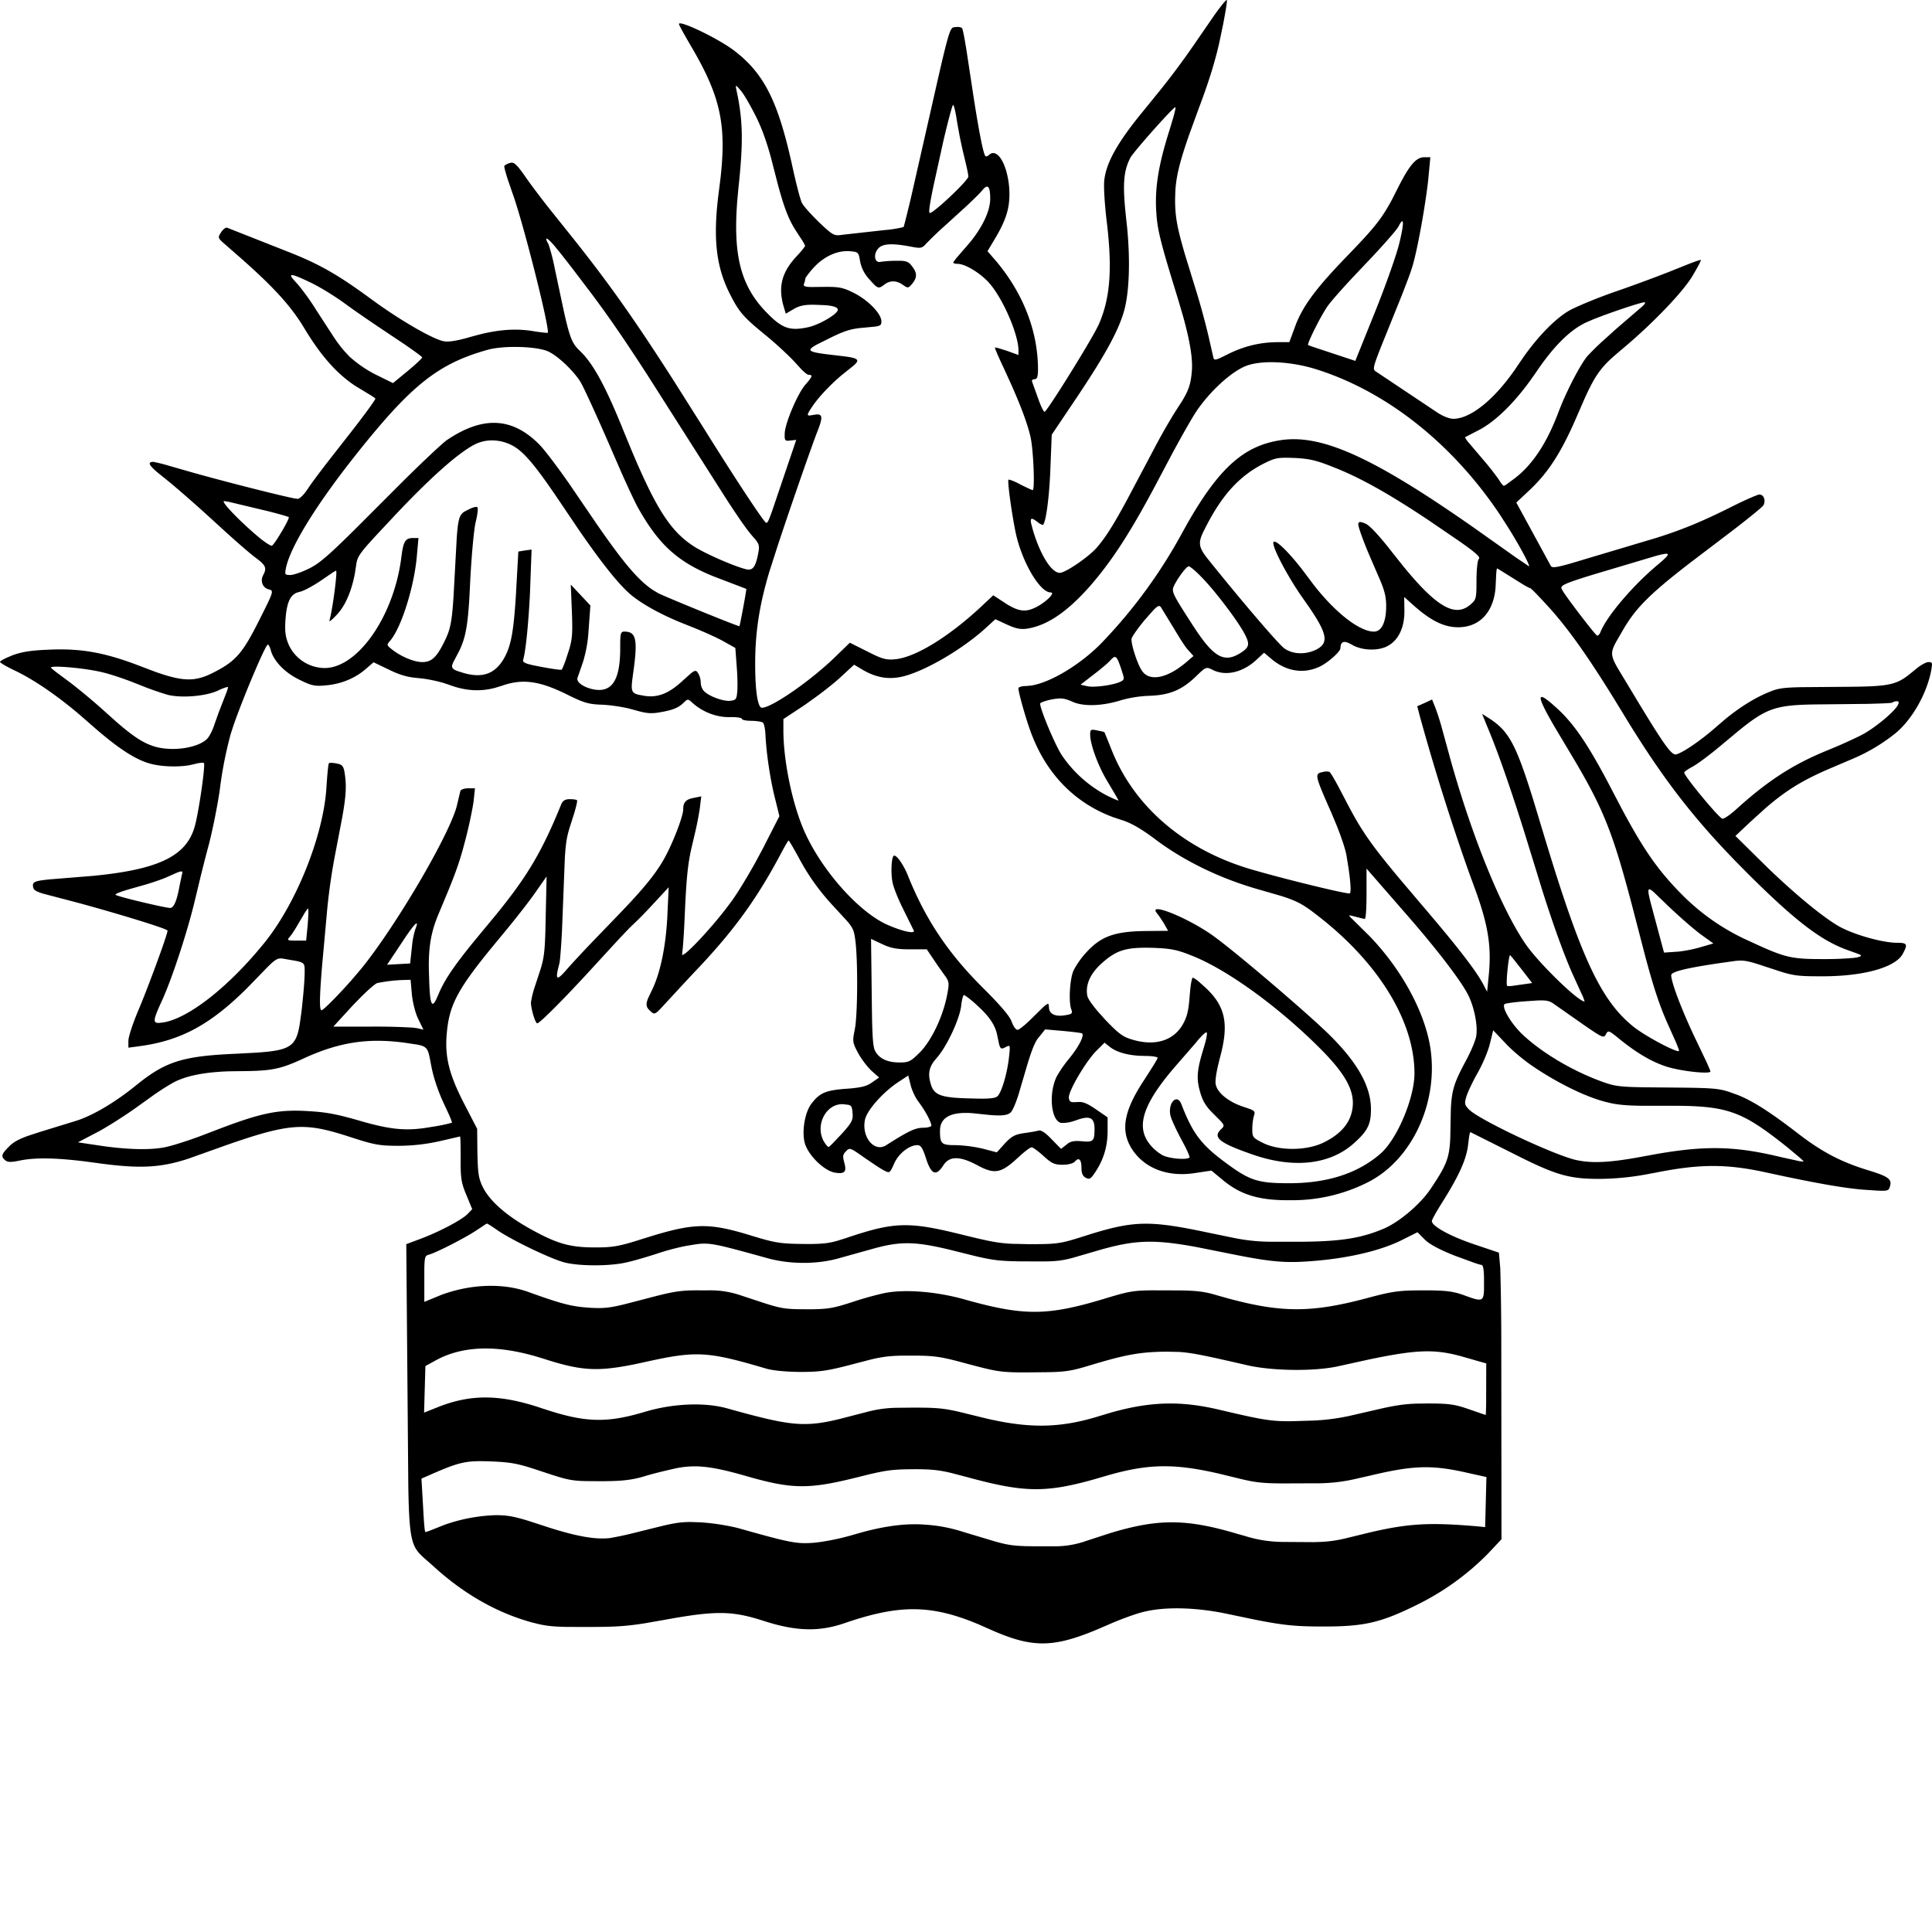 <svg xmlns="http://www.w3.org/2000/svg" width="48" height="48" viewBox="0 0 48 48" fill="currentColor"><path d="m30.15.406-.513.745c-.28.403-.513.715-.816 1.094l-.405.499c-.638.773-.924 1.281-.978 1.714-.02.141 0 .478.033.817l.015.145c.157 1.233.103 1.984-.189 2.644l-.069.136c-.285.53-1.224 2.032-1.277 2.032-.019 0-.077-.112-.134-.263l-.174-.484c-.012-.024 0-.048.027-.059l.032-.005c.065 0 .087-.054.087-.26-.006-.94-.368-1.87-1.038-2.67l-.217-.25.222-.372c.276-.476.352-.79.314-1.244-.056-.547-.274-.913-.465-.802l-.044.034c-.032.033-.07.038-.086.011-.06-.1-.187-.786-.331-1.751l-.134-.88c-.05-.31-.091-.52-.108-.537-.02-.02-.068-.031-.12-.031l-.088.009c-.093.023-.14.167-.497 1.75l-.572 2.518c-.1.416-.168.686-.177.696a3 3 0 0 1-.459.073l-1.024.114-.053.007c-.19.027-.227.006-.562-.313-.195-.19-.39-.406-.427-.482-.034-.067-.123-.399-.207-.772l-.031-.141c-.352-1.611-.703-2.309-1.454-2.877-.4-.302-1.363-.762-1.363-.654 0 .02.095.195.217.406l.053.092c.748 1.262.917 1.958.763 3.33l-.033.265c-.162 1.19-.086 1.908.254 2.59.238.475.341.594.914 1.06.246.203.527.463.684.628l.192.21c.08.08.15.134.178.134.108 0 .098.044-.08.244-.19.216-.509.962-.514 1.216-.005.149.002.182.09.178l.196-.021-.6 1.77c-.102.283-.115.29-.146.29-.046 0-.711-1.004-1.54-2.331l-.753-1.192c-.987-1.543-1.633-2.453-2.54-3.589l-.56-.7a23 23 0 0 1-.51-.672l-.06-.085c-.233-.336-.303-.4-.395-.373a.4.4 0 0 0-.146.07c-.014.01.022.151.086.35l.114.331c.27.74.94 3.406.876 3.471l-.057-.002a4 4 0 0 1-.31-.041c-.403-.066-.821-.042-1.318.082l-.218.058c-.308.092-.552.136-.67.114-.246-.04-.968-.449-1.637-.922l-.153-.11c-.838-.617-1.308-.887-2.081-1.19l-1.52-.6c-.032-.016-.102.038-.151.113-.076.119-.085.137.048.256l.478.418c.763.677 1.163 1.113 1.478 1.607l.077.125c.394.654.793 1.107 1.249 1.408l.395.24c.06.038.1.066.108.077.01.018-.23.35-.558.773l-.597.763c-.257.332-.463.608-.52.702-.098.146-.2.254-.26.254l-.09-.014c-.37-.073-1.706-.412-2.505-.637l-.604-.173a4 4 0 0 0-.38-.095c-.146 0-.122.072.093.256l.337.273c.265.221.687.591 1.045.92l.366.334c.238.214.454.402.589.513l.105.083c.26.19.287.26.19.438-.076.146-.011.313.14.351l.042.013c.076.03.046.106-.22.635l-.065.13c-.417.828-.584 1.017-1.174 1.31-.412.2-.702.207-1.385-.034l-.345-.13c-.897-.35-1.503-.464-2.314-.426-.437.016-.675.054-.908.14l-.154.066c-.092.044-.154.082-.154.097 0 .018.111.088.259.162l.076.038c.476.22 1.063.621 1.64 1.11l.215.187c.692.616 1.13.908 1.508 1.022.269.083.692.1.992.051l.138-.03c.119-.032.222-.043.238-.026.043.043-.135 1.27-.233 1.594-.212.716-.888 1.049-2.515 1.208l-1.038.084c-.45.04-.475.074-.458.19.008.071.06.113.262.172l.84.22c1.044.284 2.239.65 2.239.695 0 .085-.387 1.148-.653 1.805l-.099.238c-.118.287-.221.6-.221.692v.173l.286-.038c1.025-.14 1.757-.537 2.676-1.455l.466-.48c.233-.237.287-.256.413-.239l.327.057c.233.047.211.087.211.328l-.007.16c-.012.203-.042.516-.074.791l-.044.31c-.092.542-.246.637-1.11.692l-.495.026c-1.232.055-1.68.178-2.336.687l-.135.107c-.513.417-1.081.752-1.492.876l-.897.276-.283.093c-.24.086-.362.157-.464.258-.2.2-.216.254-.097.352.05.04.114.047.256.023l.096-.018c.37-.078.88-.072 1.624.02l.257.034c1.063.15 1.596.134 2.314-.103l.915-.326c1.607-.563 1.973-.57 3.015-.24l.146.047c.552.179.682.2 1.163.2a4.7 4.7 0 0 0 1.016-.118l.492-.114c.01 0 .015.19.016.44v.111c-.004.433.012.57.103.809l.184.446-.114.119c-.14.146-.702.443-1.178.621l-.346.13.05 5.998c.027 1.672.116 1.535.631 2.01.746.68 1.568 1.15 2.438 1.389l.178.044c.197.044.376.063.699.068l.507.001c.64 0 .932-.013 1.417-.09l.476-.083c1.303-.238 1.697-.232 2.497.027.79.254 1.357.27 1.99.054 1.353-.466 2.146-.471 3.327.024l.241.106c1.074.483 1.582.502 2.747.011l.227-.098c.303-.135.713-.286.913-.33.536-.13 1.314-.107 2.087.06l.662.138c.754.15 1.055.17 1.717.17.995 0 1.406-.097 2.276-.524a6.5 6.5 0 0 0 1.795-1.287l.335-.357-.005-4.934a69 69 0 0 0-.025-1.796l-.034-.39-.622-.21c-.595-.2-1.044-.45-1.044-.574 0-.028.076-.17.183-.345l.115-.185c.394-.632.567-1.027.605-1.384l.018-.149c.012-.088.026-.148.036-.148l1.31.656c.875.432 1.206.506 1.896.506a6.7 6.7 0 0 0 1.189-.116l.244-.046c1.065-.21 1.725-.21 2.676-.005l.512.11c.886.185 1.483.287 1.92.324l.34.023c.248.013.296.003.322-.059l.01-.025c.059-.179-.004-.248-.407-.38l-.118-.037c-.676-.205-1.151-.454-1.735-.902-.694-.536-1.13-.817-1.517-.972l-.224-.08c-.279-.09-.469-.096-1.509-.105l-.545-.005c-.654-.008-.786-.033-1.05-.125-.762-.27-1.546-.735-2.038-1.206-.275-.27-.503-.66-.427-.735.02-.019.216-.046.457-.067l.342-.023c.227-.01.299.002.403.068l.788.552c.411.282.468.315.516.24l.014-.024c.054-.103.07-.097.34.124.427.346.79.557 1.146.676.363.12 1.109.2 1.109.125 0-.014-.04-.107-.103-.246l-.249-.522c-.335-.692-.622-1.438-.622-1.622 0-.086.358-.176 1.215-.302l.377-.053c.187-.02.29-.005.561.08l.58.19c.34.105.489.112 1.025.112 1.027 0 1.827-.222 2-.568.125-.232.103-.265-.151-.265-.346 0-1.022-.189-1.395-.384-.384-.204-1.096-.787-1.815-1.479l-.802-.791.379-.357.359-.325c.507-.44.902-.684 1.55-.968l.61-.26a4.5 4.5 0 0 0 1.017-.593c.443-.33.838-1.011.951-1.617l.017-.118c.005-.071-.018-.082-.087-.082-.048 0-.158.055-.266.136l-.21.171c-.327.259-.53.298-1.49.307l-1.215.01c-.435.01-.56.034-.733.102l-.049.02c-.348.14-.735.381-1.107.69l-.185.159c-.379.335-.822.643-1.006.697-.109.033-.267-.17-.924-1.253l-.529-.877c-.184-.317-.19-.406-.038-.678l.177-.306c.308-.524.663-.885 1.706-1.684l1.085-.825c.393-.305.668-.531.686-.567.06-.124.005-.265-.103-.265-.038 0-.286.107-.569.244l-.107.053c-.714.36-1.23.575-1.876.778l-2.154.643c-.345.098-.444.106-.473.06l-.86-1.578.357-.335c.423-.408.72-.852 1.071-1.632l.266-.61c.243-.54.394-.76.714-1.046l.214-.183c.735-.611 1.514-1.417 1.757-1.827l.097-.167c.072-.127.116-.22.109-.228-.007-.007-.135.036-.315.106l-.302.121c-.288.118-.833.323-1.291.485l-.19.066c-.487.168-1.016.39-1.184.487-.346.207-.752.623-1.122 1.145l-.138.201c-.535.811-1.151 1.325-1.595 1.336-.097.005-.264-.06-.405-.152l-1.542-1.03c-.068-.048-.065-.1.173-.693l.474-1.175c.096-.244.183-.472.232-.616l.025-.076c.12-.359.327-1.488.405-2.178l.055-.579h-.146c-.206 0-.368.184-.66.762l-.142.28c-.246.463-.435.7-.99 1.278l-.16.167c-.709.734-1.044 1.172-1.236 1.648l-.17.46h-.276c-.432 0-.827.092-1.227.287l-.173.086c-.162.077-.193.074-.21.013l-.13-.57a19 19 0 0 0-.29-1.063l-.281-.913c-.206-.696-.251-.975-.251-1.386l.006-.207c.022-.373.112-.742.352-1.424l.231-.634c.241-.639.392-1.12.505-1.611l.098-.468c.063-.326.103-.578.095-.608-.01-.026-.15.145-.332.403m-11.363 2.5q.202.403.367 1.009l.166.644c.158.593.272.887.446 1.162l.147.225a1 1 0 0 1 .09.16c0 .017-.096.141-.22.27-.358.39-.45.741-.32 1.217l.06.2.194-.113c.146-.087.276-.114.536-.108l.245.01q.316.024.317.114c0 .103-.449.368-.73.432-.443.098-.643.038-1-.324-.68-.674-.886-1.444-.761-2.899l.025-.264c.11-1.02.11-1.57-.016-2.228l-.038-.183c-.023-.118-.022-.129.07-.025l.044.052c.076.087.243.379.378.649m4.99.119.06.33c.036.183.078.376.114.519l.067.284c.025.114.04.201.04.23-.005.102-.908.95-.962.902-.024-.027-.002-.197.094-.661l.252-1.145c.114-.48.217-.876.238-.876s.065.19.098.417m5.363-.077-.086.288c-.27.848-.362 1.416-.33 1.995l.011.154c.037.402.136.762.53 2.04l.124.423c.184.66.253 1.106.217 1.421-.026.27-.074.424-.239.696l-.172.267a15 15 0 0 0-.55.969l-.655 1.236c-.348.642-.532.926-.747 1.174-.205.232-.773.621-.914.621-.205 0-.486-.443-.67-1.07l-.039-.148c-.029-.136 0-.154.1-.086l.047.034a.4.4 0 0 0 .135.08c.07 0 .156-.588.189-1.282l.038-.96.644-.958c.703-1.054 1.022-1.643 1.157-2.13.123-.452.152-1.195.075-2.029l-.027-.252c-.092-.844-.07-1.168.103-1.509.07-.14 1.065-1.26 1.12-1.26.014 0-.013.116-.06.286m-4.54 1.98c0 .303-.18.695-.497 1.086l-.31.359a1 1 0 0 0-.113.15c0 .012.028.024.066.03l.042.002c.179 0 .52.2.752.438.346.362.757 1.287.762 1.709v.118l-.281-.102-.206-.065c-.055-.015-.091-.022-.097-.016-.01.005.087.232.211.492l.208.457c.252.571.403.99.468 1.289.07.34.108 1.303.049 1.303l-.053-.02a7 7 0 0 1-.25-.12c-.146-.082-.281-.13-.298-.12-.027.033.065.746.173 1.287.146.725.6 1.514.876 1.514.135 0-.146.27-.4.384-.23.106-.397.087-.69-.093l-.337-.22-.346.324c-.8.735-1.606 1.221-2.092 1.265-.194.019-.297 0-.566-.131l-.559-.28-.351.34c-.6.59-1.59 1.276-1.833 1.276-.103 0-.168-.41-.168-1.086 0-.79.103-1.46.352-2.293l.204-.636c.294-.89.776-2.285.968-2.793l.039-.101c.117-.302.11-.393-.05-.377l-.157.025c-.083.004-.055-.048.072-.237.162-.235.437-.525.718-.763l.28-.224c.188-.157.15-.2-.229-.248l-.447-.053c-.437-.058-.483-.096-.198-.248l.249-.124c.378-.19.541-.246.804-.276l.378-.036c.14-.02.153-.048.153-.132 0-.189-.34-.535-.692-.708-.236-.118-.336-.145-.64-.147l-.421.004c-.157-.004-.187-.024-.172-.073.017-.043.033-.103.033-.13s.097-.157.221-.292c.255-.27.584-.421.893-.394.17.014.204.024.231.153l.012.063a.9.9 0 0 0 .225.47l.088.098c.136.146.163.146.298.043.14-.108.303-.103.46.01.124.087.134.082.232-.032.124-.157.124-.265-.011-.438-.074-.097-.128-.127-.296-.13h-.093c-.157 0-.335.017-.395.028-.146.027-.178-.195-.049-.336.109-.119.341-.13.784-.048.242.047.288.049.369-.031l.037-.04a9 9 0 0 1 .488-.466l.525-.478c.127-.12.236-.226.305-.297l.071-.078c.135-.173.2-.113.2.195m10.19 1.011-.027.108c-.06.26-.33 1.027-.6 1.698l-.492 1.221-1.084-.359a1 1 0 0 1-.089-.035c-.032-.022.308-.714.487-.968.078-.112.356-.429.675-.767l.46-.486c.316-.34.578-.64.622-.72.13-.256.149-.135.047.308m-20.583.713.506.667c.421.563.813 1.133 1.386 2.02l1.971 3.097c.34.52.506.75.642.904.146.162.162.217.13.384-.065.357-.136.454-.293.422-.28-.065-.951-.357-1.26-.54-.594-.365-.956-.89-1.602-2.427l-.203-.493c-.4-.993-.697-1.563-1-1.891l-.076-.077c-.19-.18-.254-.312-.421-1.086l-.206-.971a5 5 0 0 0-.151-.587c-.114-.2-.054-.195.135.022l.172.21zm-6.514.357c.217.098.595.33.85.514l.237.171c.186.13.417.289.642.44l.637.426c.252.174.43.304.43.32 0 .022-.163.173-.363.34l-.362.298-.427-.21a3 3 0 0 1-.649-.444l-.124-.131a3.4 3.4 0 0 1-.3-.403l-.398-.612a6 6 0 0 0-.45-.633l-.135-.151c-.127-.154-.014-.129.412.075m33.12.595-.654.562-.31.28a6 6 0 0 0-.425.418c-.168.216-.443.74-.632 1.192l-.066.165c-.286.773-.643 1.314-1.081 1.654l-.187.138a.4.4 0 0 1-.094.057c-.017 0-.055-.045-.095-.105l-.03-.047a6 6 0 0 0-.32-.415l-.401-.472a.8.8 0 0 1-.122-.167l.263-.136.072-.037c.394-.2.859-.644 1.29-1.24l.143-.203c.433-.644.838-1.044 1.233-1.233l.164-.071c.43-.175 1.278-.46 1.306-.432.017.011-.01.049-.054.092M13.635 8.739c.233.114.595.455.779.736l.048.088c.117.227.377.8.638 1.398l.35.805c.18.401.335.73.402.85.51.908.977 1.34 1.872 1.702l.82.314-.03.19c-.047.27-.135.731-.143.735-.022.016-1.86-.735-2.022-.822l-.133-.08c-.354-.237-.709-.651-1.373-1.609l-.72-1.055c-.312-.443-.603-.825-.72-.943-.67-.681-1.4-.72-2.293-.119-.113.077-.564.5-1.109 1.039l-1.149 1.15c-.703.699-.931.887-1.159 1-.183.093-.4.168-.48.168-.136 0-.141-.01-.109-.173.102-.503.706-1.496 1.62-2.665l.175-.222c1.34-1.676 2-2.195 3.217-2.535.405-.114 1.254-.087 1.519.048m19.074.438c1.747.553 3.372 1.844 4.55 3.601l.191.297c.282.444.579.995.536.995l-.33-.224-1.052-.745c-2.521-1.764-3.794-2.328-4.809-2.161-.896.143-1.511.69-2.3 2.075l-.133.239a12.6 12.6 0 0 1-1.946 2.67c-.529.564-1.316 1.04-1.808 1.11l-.117.01c-.102 0-.189.027-.189.054 0 .119.227.908.352 1.205.388.974 1.087 1.666 2.014 2.004l.202.067c.227.07.487.216.865.503.72.535 1.622.968 2.595 1.238l.474.137c.472.146.61.241 1.035.577 1.449 1.151 2.303 2.573 2.303 3.838 0 .611-.427 1.627-.838 1.99q-.844.739-2.27.74c-.785 0-.985-.064-1.596-.519-.594-.438-.81-.724-1.086-1.443-.114-.292-.357-.01-.265.308.027.092.146.351.27.579l.085.16c.076.15.122.265.11.277-.065.065-.509.027-.67-.059a1.1 1.1 0 0 1-.298-.249c-.373-.439-.206-.994.584-1.92l.537-.618.068-.084.093-.1c.057-.057.102-.09.113-.078.015.011.003.103-.027.223l-.044.155c-.173.562-.189.763-.091 1.103.054.194.123.32.263.472l.222.223c.099.102.114.137.079.183l-.05.052c-.206.195-.033.335.756.61 1.033.369 1.952.271 2.552-.27.34-.302.422-.47.422-.843 0-.573-.341-1.173-1.06-1.876-.547-.532-2.121-1.877-2.748-2.35l-.112-.083c-.603-.432-1.563-.826-1.42-.591l.08.106c.033.047.074.11.113.172l.108.189-.573.005c-.752.011-1.087.13-1.444.514a2.1 2.1 0 0 0-.335.47c-.092.217-.124.779-.054.963.038.102.016.119-.157.146-.222.037-.362-.02-.393-.15l-.007-.061c0-.09-.017-.104-.15.018l-.342.336c-.136.128-.254.219-.286.219-.035 0-.084-.059-.12-.138l-.026-.062c-.04-.122-.227-.349-.592-.72l-.128-.129c-.87-.865-1.432-1.714-1.865-2.8-.113-.276-.297-.53-.351-.47-.054.059-.07.448-.022.664.023.116.122.367.235.6l.29.587.005.013c0 .076-.34-.01-.687-.167-.73-.34-1.665-1.417-2.07-2.39-.281-.676-.487-1.698-.487-2.427v-.282l.53-.35.311-.223c.216-.16.435-.335.565-.454l.351-.324.217.13c.346.2.665.248 1.021.156.557-.146 1.438-.665 2.006-1.173l.265-.243.292.135c.227.103.34.124.514.097.524-.086 1.065-.475 1.67-1.2.49-.589.923-1.27 1.51-2.375l.404-.763c.255-.473.502-.906.611-1.068.335-.492.854-.968 1.216-1.114.39-.157 1.13-.119 1.763.081m-20.02 1.871c.286.138.547.428 1.136 1.293l.542.803c.598.87 1.027 1.402 1.322 1.645.28.227.712.467 1.218.675l.22.088c.276.108.644.27.822.367l.32.179.032.432c.021.238.027.53.016.649-.016.194-.032.216-.173.232-.173.022-.562-.124-.665-.254a.34.34 0 0 1-.065-.15l-.005-.055a.46.46 0 0 0-.065-.227c-.042-.068-.068-.084-.18.006l-.199.178c-.346.324-.632.432-.957.378l-.132-.024c-.186-.042-.202-.105-.162-.412l.013-.1c.125-.87.081-1.059-.216-1.059-.082 0-.1.034-.102.304v.112c0 .763-.19 1.082-.612 1.028-.27-.038-.492-.184-.448-.298l.135-.389a3.3 3.3 0 0 0 .132-.69l.052-.716-.487-.519.027.665c.02.52.013.675-.065.939l-.089.274c-.046.13-.088.225-.1.236-.022.011-.249-.021-.508-.07l-.21-.042c-.199-.045-.252-.076-.239-.131.065-.21.134-.921.17-1.659l.04-1.082-.161.021-.168.028-.062 1.109c-.053.846-.116 1.188-.251 1.464-.222.449-.546.59-1.05.443l-.148-.047c-.14-.051-.162-.096-.106-.217l.15-.287c.152-.316.209-.609.252-1.341l.02-.405c.033-.628.092-1.276.135-1.45.044-.178.065-.34.044-.367-.013-.022-.082-.009-.17.028l-.131.065c-.134.075-.177.155-.213.655l-.08 1.47c-.044.683-.09.845-.239 1.14-.184.372-.313.486-.535.486-.211 0-.54-.14-.762-.319-.125-.097-.125-.114-.044-.205.281-.32.606-1.352.67-2.125l.039-.433h-.136c-.168 0-.225.064-.27.337l-.016.112c-.184 1.546-1.163 2.892-2.017 2.774a.99.99 0 0 1-.778-.557c-.087-.2-.108-.33-.087-.644.03-.403.11-.598.286-.666l.071-.02c.087-.017.32-.14.52-.276l.285-.195a1 1 0 0 1 .093-.054c.043 0-.087.979-.163 1.238-.016.049.07-.021.19-.151.203-.218.357-.572.44-1.008l.043-.277c.033-.17.12-.285.58-.778l.24-.256c1.005-1.082 1.767-1.752 2.173-1.93.254-.109.568-.098.838.032m20.384.536.16.064c.61.248 1.315.646 2.265 1.28l.77.526c.434.304.523.396.469.438-.027.027-.054.26-.054.519l-.002.228c-.006.246-.033.283-.15.383-.373.32-.827.071-1.658-.943l-.261-.328c-.33-.427-.578-.692-.681-.74-.135-.055-.173-.055-.184 0-.011.052.086.33.248.722l.25.58c.15.336.194.503.194.747 0 .394-.114.632-.303.632-.356 0-.955-.466-1.493-1.156l-.288-.383c-.354-.456-.684-.776-.717-.678-.035.106.317.78.67 1.3l.082.117c.595.838.654 1.081.297 1.254-.265.125-.578.108-.778-.038-.14-.097-1.06-1.173-1.892-2.21-.25-.314-.26-.417-.087-.752.416-.833.854-1.314 1.454-1.622.303-.152.357-.162.784-.146.351.019.51.051.905.206m-27.362.89.952.227c.287.073.499.135.511.147.033.027-.34.66-.416.709-.023.013-.146-.064-.29-.178l-.072-.06c-.454-.384-.92-.87-.827-.87l.074.011zm35.604 1.446-.118.101c-.627.52-1.287 1.298-1.438 1.693-.022.048-.054.086-.081.075-.045-.015-.678-.84-.837-1.084l-.042-.073c-.035-.08.024-.124.805-.363l1.52-.453c.36-.1.389-.074.19.104m-11.504.375.065.067c.335.346.903 1.098 1.054 1.4.13.25.108.325-.124.47-.375.229-.627.11-1.075-.552l-.093-.14c-.432-.67-.497-.783-.497-.897 0-.108.319-.573.394-.573.028 0 .147.095.276.225m7.436-.145.593.37c.093.055.16.09.173.09.024 0 .206.189.428.432l.085.093c.467.527.939 1.19 1.631 2.316l.164.268c.938 1.548 1.702 2.551 2.813 3.691l.285.289c1.145 1.14 1.777 1.633 2.416 1.88l.335.121c.106.044.08.055-.026.086l-.101.014a8 8 0 0 1-.635.028h-.13c-.718 0-.905-.031-1.593-.344l-.201-.093a5.5 5.5 0 0 1-1.72-1.19c-.577-.587-.935-1.1-1.49-2.144l-.372-.71c-.494-.92-.814-1.375-1.203-1.736l-.133-.119c-.4-.346-.385-.193.068.582l.48.804c.728 1.231.964 1.83 1.434 3.616l.336 1.293c.218.81.36 1.226.564 1.68l.18.402c.06.14.095.235.088.241-.049.054-.838-.367-1.13-.6-.8-.643-1.29-1.674-2.192-4.648l-.296-.979c-.431-1.39-.613-1.709-1.063-2.012l-.212-.135.13.319c.256.604.582 1.54.925 2.636l.45 1.458c.277.869.509 1.51.73 2.021l.24.527a1 1 0 0 1 .072.186c-.162 0-1.157-.973-1.47-1.433-.611-.9-1.318-2.649-1.85-4.537l-.213-.777a6 6 0 0 0-.176-.557l-.081-.2-.184.086-.184.081.065.25a57 57 0 0 0 1.206 3.84l.113.311c.368.979.465 1.525.395 2.26l-.043.433-.098-.19-.084-.143c-.198-.317-.581-.81-1.195-1.535l-.794-.936c-.758-.907-.975-1.237-1.346-1.953l-.18-.343c-.107-.2-.197-.349-.218-.36-.02-.013-.074-.016-.131-.008l-.058.013c-.184.043-.173.086.238 1.016l.129.309c.122.308.22.6.244.75l.046.285c.059.393.07.629.035.651-.054.027-1.654-.362-2.476-.605-1.638-.487-2.882-1.552-3.438-2.952l-.179-.444a.2.2 0 0 0-.061-.022l-.123-.026c-.157-.033-.173-.022-.173.102 0 .226.167.7.379 1.08l.253.427c.044.076.071.126.071.131 0 .011-.14-.048-.313-.135a3.1 3.1 0 0 1-1.098-.994c-.168-.26-.535-1.136-.535-1.276 0-.027.124-.07.276-.103.237-.043.313-.038.524.054.281.13.762.108 1.233-.043a3 3 0 0 1 .675-.103c.503-.016.806-.14 1.157-.476.25-.243.26-.248.411-.173.33.173.768.07 1.114-.26l.173-.161.178.15c.357.304.774.38 1.168.212.211-.087.552-.384.552-.476.005-.173.092-.2.292-.081.254.146.665.157.902.016.26-.151.4-.465.395-.87l-.005-.336.248.222c.422.373.747.53 1.093.53.53 0 .876-.372.928-.976l.017-.352c.006-.08.013-.132.022-.132q.008.001.05.026m-8.398.942.44.722c.08.132.16.25.213.315l.152.169-.189.162c-.454.384-.881.476-1.076.227-.108-.135-.276-.627-.276-.806 0-.048.152-.265.336-.486l.205-.231c.12-.125.157-.129.195-.072m-22.14 1 .017.049c.064.27.346.567.702.74.314.157.395.174.676.146.373-.032.725-.178.984-.405l.195-.168.373.179c.22.108.39.168.592.198l.16.018c.168.013.413.06.61.118l.135.044c.398.152.77.179 1.15.078l.164-.05c.508-.18.92-.125 1.579.194.465.232.573.265.93.276.177.008.438.045.643.092l.14.037c.314.092.428.098.666.054.264-.046.4-.096.52-.195l.058-.053c.081-.081.098-.081.206.021.248.222.589.357.919.352.14-.005.26.01.297.03l.011.013c0 .022.066.04.158.046l.074.003c.125 0 .255.021.287.043.022.017.047.107.059.22l.006.088c.021.454.119 1.114.238 1.579l.108.438-.411.805-.188.35c-.203.363-.435.746-.585.953l-.152.203c-.432.556-1.051 1.208-1.082 1.13l.019-.178c.011-.132.025-.333.037-.566l.02-.443c.039-.81.077-1.14.185-1.578l.064-.273a8 8 0 0 0 .114-.587l.038-.308-.184.038c-.2.037-.265.108-.265.286 0 .136-.166.597-.345.975l-.06.123c-.217.429-.528.825-1.268 1.587l-.634.658c-.225.236-.42.447-.528.568l-.046.052c-.27.314-.309.292-.195-.135.017-.073.041-.378.063-.781l.072-1.833c.024-.419.057-.566.143-.835l.087-.273c.055-.184.085-.32.073-.333-.016-.016-.097-.027-.184-.027-.108 0-.168.038-.205.119-.477 1.175-.838 1.795-1.666 2.804l-.475.573c-.504.617-.733.953-.879 1.274l-.09.206c-.11.223-.153.108-.173-.436l-.004-.134c-.028-.686.037-1.081.237-1.557l.24-.575c.179-.438.273-.707.363-1.03l.068-.255c.092-.351.178-.778.2-.951l.032-.308h-.173c-.092 0-.178.032-.189.065l-.081.34c-.151.687-1.525 3.028-2.39 4.087l-.242.284c-.32.361-.69.738-.736.738-.054 0-.056-.278.014-1.118l.119-1.308a15 15 0 0 1 .193-1.385l.19-.993c.096-.54.106-.792.057-1.094-.027-.168-.06-.206-.2-.233-.087-.016-.173-.021-.19-.005-.016.01-.043.297-.064.633-.081 1.173-.736 2.816-1.509 3.79-.881 1.102-1.903 1.913-2.54 2.016l-.104.012c-.173.008-.142-.092.076-.569.249-.546.633-1.724.811-2.476l.133-.552c.07-.285.15-.6.219-.854.097-.384.206-.932.263-1.315l.023-.177a10 10 0 0 1 .254-1.243l.068-.208c.233-.675.793-2.004.851-2.004.017 0 .036.03.054.076m21.15.53.046.145c.03.11.014.13-.051.163-.162.087-.654.157-.833.12l-.173-.039.32-.248c.148-.113.308-.244.388-.323l.038-.04c.125-.135.152-.113.265.222m-25.334.076c.167.036.472.136.732.234l.4.158c.214.08.422.148.522.175.34.081.925.033 1.227-.102.13-.065.25-.103.26-.092.006.003-.009.054-.036.129l-.197.508-.102.287c-.049.157-.135.32-.195.373-.254.233-.919.314-1.346.162-.248-.084-.485-.24-.88-.581l-.288-.257c-.265-.243-.67-.578-.892-.746l-.264-.196a3 3 0 0 1-.195-.155c-.076-.076.8-.005 1.254.103m44.625.827c-.087.157-.53.53-.838.703-.114.065-.37.184-.635.3l-.263.11c-.87.352-1.508.768-2.308 1.498l-.128.104c-.082.06-.152.102-.18.102-.076 0-.952-1.06-.952-1.147 0-.017.059-.062.14-.11l.065-.036c.1-.052.356-.24.604-.442l.523-.435c.737-.602.959-.663 2.065-.672l1.126-.012c.38-.008.64-.02.65-.033.017-.017.066-.033.109-.033.054 0 .06.027.022.103M19.71 21.067l.13.232a5.5 5.5 0 0 0 .825 1.17l.377.41c.167.191.181.264.215.533.055.52.05 1.647-.006 2.08l-.016.094c-.059.292-.054.319.092.59.087.156.238.35.336.437l.178.157-.178.124c-.119.085-.241.12-.52.147l-.13.01c-.502.038-.653.103-.859.378-.162.217-.238.698-.157.979.092.303.47.67.736.724.226.039.293-.004.26-.177l-.017-.071c-.036-.13-.038-.186.009-.245l.034-.036c.092-.098.108-.087.444.151l.29.197c.09.058.166.106.207.127.146.076.146.07.254-.167.108-.249.373-.46.579-.46.075 0 .118.054.185.245l.03.09c.13.4.25.444.428.168.146-.232.4-.238.822-.016.421.228.579.224.948-.099l.106-.096c.14-.13.281-.238.319-.238.027 0 .125.068.232.16l.065.057c.2.183.27.216.476.216.14 0 .26-.033.303-.081.085-.1.145-.062.159.09l.003.072c0 .13.032.205.108.243.092.049.124.027.238-.146.205-.308.303-.638.303-1.016v-.34l-.292-.2c-.185-.127-.29-.178-.402-.182l-.069.003c-.156.01-.183 0-.2-.103-.021-.157.428-.919.692-1.179l.195-.194.135.108c.153.12.41.197.718.217l.158.005c.168 0 .308.021.308.048 0 .011-.036.076-.094.171l-.225.354c-.53.794-.616 1.292-.308 1.757.314.47.892.686 1.563.578l.4-.06.302.25c.444.362.909.497 1.687.486a4.15 4.15 0 0 0 1.86-.427c1.19-.573 1.876-2.163 1.546-3.59-.198-.852-.746-1.8-1.473-2.552l-.434-.428a.5.5 0 0 1-.066-.075c0-.006.03-.003.072.007l.237.06c.04.01.07.015.08.015.027 0 .043-.282.043-.622v-.627l.984 1.13c.725.827 1.347 1.632 1.536 2 .157.308.249.773.205 1.033-.014.092-.103.312-.21.523l-.055.104c-.279.522-.348.715-.366 1.221l-.013.67c-.02.524-.106.704-.486 1.272-.254.383-.789.838-1.184 1-.534.224-1.026.306-1.954.317l-.825.001a4.7 4.7 0 0 1-.96-.102l-.602-.124c-1.42-.3-1.822-.304-2.922.035l-.23.073c-.53.167-.616.178-1.298.178l-.423-.009c-.321-.015-.542-.056-1.048-.179l-.205-.05c-1.33-.33-1.68-.319-2.892.092l-.223.069c-.202.055-.36.071-.665.073l-.166-.001c-.483-.005-.65-.022-1.065-.142l-.195-.058c-1.024-.318-1.403-.33-2.487 0l-.243.075c-.573.184-.735.211-1.168.211-.622 0-.94-.086-1.595-.448-.61-.336-1.027-.703-1.2-1.05-.108-.22-.124-.35-.135-.853l-.006-.595-.324-.627c-.368-.714-.481-1.152-.433-1.72.057-.704.248-1.09 1.111-2.147l.407-.493c.29-.355.57-.718.688-.89l.276-.395-.03 1.358c-.016.52-.038.686-.126.966l-.128.39a2.4 2.4 0 0 0-.105.417c0 .162.108.519.157.519.057 0 .598-.54 1.219-1.212l.796-.866c.13-.138.238-.251.305-.319l.197-.189a12 12 0 0 0 .303-.314l.445-.48-.032.703c-.038.779-.179 1.444-.39 1.866l-.085.179c-.062.149-.055.217.017.294l.041.04c.093.083.11.087.314-.138l.542-.587c.114-.122.232-.248.34-.361.886-.941 1.443-1.714 2.01-2.774l.09-.168c.07-.127.124-.216.132-.216.007 0 .054.074.118.185m-15.191.664-.06.287q-.096.541-.232.54c-.114 0-1.26-.27-1.352-.324-.038-.02.124-.081.385-.156l.375-.106c.184-.056.361-.117.478-.165l.243-.108c.178-.077.193-.059.163.032m37.726 1.476.324.233-.351.102a3.5 3.5 0 0 1-.51.1l-.366.025-.328-1.224c-.093-.362-.084-.418.077-.275l.327.315c.28.27.654.594.827.724m-34.601-.222-.038.384h-.243c-.227 0-.238-.005-.163-.097.033-.033.094-.125.16-.234l.214-.363c.043-.067.074-.107.08-.1.017.01.006.194-.01.41m2.676.098a2 2 0 0 0-.08.384l-.05.47-.573.032.474-.712c.24-.35.322-.41.229-.174m12.289.502h.416l.28.415.163.229c.114.157.12.19.065.481-.102.535-.378 1.12-.665 1.422-.238.238-.286.265-.508.265-.297 0-.487-.081-.6-.254l-.026-.049c-.046-.116-.063-.362-.072-1.043l-.021-1.725.276.13c.216.102.367.13.692.13m7.001.157c.843.33 2.082 1.217 3.103 2.222.773.757 1 1.211.86 1.709q-.129.444-.703.719c-.422.2-1.092.2-1.487.005-.26-.13-.27-.146-.27-.351 0-.09.012-.197.027-.272l.016-.063c.029-.081.02-.11-.097-.157l-.157-.054c-.373-.12-.654-.346-.697-.557-.019-.079.01-.277.067-.516l.03-.122c.238-.86.151-1.298-.351-1.768l-.14-.125a.7.7 0 0 0-.174-.124c-.02 0-.047.119-.065.285l-.016.18c-.027.363-.065.514-.173.703-.232.4-.687.535-1.227.379-.254-.07-.357-.146-.703-.509l-.168-.187c-.152-.178-.254-.324-.27-.397-.054-.27.07-.551.351-.805.373-.335.606-.406 1.26-.39.46.017.611.044.984.195m8.207.357.249.324-.461.065a.5.5 0 0 1-.161.006c-.038-.049.043-.8.076-.763l.046.052c.056.067.15.189.251.316m-27.584.606c.022.21.087.47.163.621l.124.254-.162-.037-.102-.013a16 16 0 0 0-1.017-.025h-.957l.486-.53.178-.183c.203-.203.377-.356.428-.369.216-.043.384-.064.605-.075l.222-.006zm14.03.26c.289.26.437.462.502.704l.055.262c.03.12.057.134.128.102l.04-.02c.1-.053.112-.054.09.162l-.01.092c-.043.395-.178.854-.28.962-.053.053-.179.072-.54.064l-.147-.004c-.692-.016-.876-.076-.962-.314-.086-.255-.071-.424.064-.607l.065-.08c.249-.275.568-.956.611-1.291.016-.152.049-.276.07-.276s.168.108.314.243m2.617.707c.062.039-.042.265-.233.52l-.075.097a3 3 0 0 0-.32.46c-.21.432-.134 1.118.12 1.15a.9.9 0 0 0 .3-.045l.089-.03c.319-.113.432-.054.432.222 0 .308-.032.335-.313.308-.167-.014-.255-.005-.339.049l-.18.14-.233-.238q-.227-.241-.324-.216l-.11.024a7 7 0 0 1-.258.04c-.221.033-.302.077-.47.255l-.2.222-.352-.092a3.5 3.5 0 0 0-.552-.082l-.118-.005c-.357 0-.39-.032-.39-.357q0-.502.82-.436l.409.043c.309.026.446.009.524-.06.048-.039.135-.244.2-.455l.227-.771c.107-.344.172-.5.243-.604l.19-.236.437.038c.243.022.454.049.476.06m11.256.855c.611.405 1.27.724 1.752.848l.153.036c.202.04.41.057.795.061h.517c1.562-.01 1.887.103 3.05 1.028l.293.245c.074.064.117.106.112.112a.7.7 0 0 1-.169-.024l-.383-.084c-1.113-.27-1.839-.295-3.066-.085l-.318.058c-.855.162-1.32.189-1.736.092-.578-.141-2.411-1.006-2.644-1.255-.108-.113-.113-.146-.054-.335.038-.114.163-.378.282-.584.118-.21.254-.53.297-.714l.081-.33.303.32c.162.178.492.454.735.61m-28.054-.617.274.041c.286.051.28.117.359.532.054.287.173.638.308.925l.122.263c.057.128.09.217.083.223a4 4 0 0 1-.503.103c-.57.103-.943.081-1.64-.11l-.22-.063c-.458-.13-.718-.184-1.08-.21l-.19-.012c-.686-.035-1.113.052-2.117.433l-.524.2c-.355.13-.708.24-.868.27-.35.068-.86.058-1.485-.025l-.666-.099.486-.254c.227-.12.613-.364.923-.581l.395-.283a6 6 0 0 1 .58-.374c.317-.164.77-.254 1.388-.273l.24-.003c.805-.005 1.01-.043 1.626-.33.87-.394 1.585-.502 2.509-.373m12.696 1.403.047.068c.157.205.314.497.314.584 0 .021-.06.043-.14.05l-.066.004c-.19 0-.362.08-.914.432-.292.19-.616-.194-.53-.627.044-.232.444-.686.828-.94l.248-.163.06.238c.026.108.09.251.153.354m-1.603.275.006.063c.017.173-.016.238-.264.514l-.237.25a1 1 0 0 1-.088.08c-.021.01-.081-.06-.135-.157-.21-.411.086-.941.508-.903l.112.014c.07.016.087.047.098.14m-8.822 2.972c.378.26 1.384.74 1.697.81.363.087 1.087.087 1.482 0 .162-.032.513-.134.778-.22a6 6 0 0 1 .73-.196l.271-.044c.333-.042.488-.003 1.773.353.54.146 1.195.151 1.73.005l.892-.249c.658-.18 1.017-.184 1.922.037l.61.152c.447.105.635.123 1.113.129l.565.002c.31-.002.468-.019.735-.089l.515-.15c.97-.288 1.423-.328 2.553-.12l1.017.203c.954.188 1.294.2 2.02.134.822-.076 1.58-.26 2.082-.514l.379-.19.173.174c.113.119.362.254.756.41l.476.174c.1.034.167.054.184.054.038 0 .06.095.064.325v.282c-.008.325-.068.303-.518.139-.236-.082-.398-.108-.823-.113h-.172c-.605 0-.757.021-1.422.2-1.337.353-2.08.362-3.418.001l-.296-.083c-.279-.084-.467-.11-.908-.117l-.689-.002c-.5.003-.618.037-1.23.222-1.39.416-1.969.416-3.444 0-.682-.19-1.455-.254-1.958-.157-.157.032-.45.108-.706.19l-.148.048c-.392.128-.55.16-.93.167h-.178c-.501 0-.617-.012-1.116-.177l-.516-.17a2.3 2.3 0 0 0-.81-.122h-.153c-.482-.006-.66.016-1.265.175l-.646.168c-.407.1-.55.106-.874.089l-.194-.017c-.339-.038-.61-.116-1.32-.372-.633-.231-1.433-.203-2.17.068l-.424.175v-.802c.004-.287.02-.34.088-.364l.025-.007c.184-.049.92-.427 1.184-.606l.218-.144a.2.2 0 0 1 .042-.023l.041.021c.047.028.126.08.213.14m.9 3.121.246.074c.928.3 1.331.332 2.29.135l.25-.054c1.271-.281 1.536-.265 3.018.173.162.043.497.076.838.076.432 0 .63-.022 1.124-.148l.584-.152c.326-.08.513-.1.844-.105h.178c.525 0 .692.012 1.236.157l.197.053c.688.182.795.207 1.418.207l.548-.005c.394-.007.557-.028.872-.116l.27-.08c.833-.25 1.195-.309 1.817-.314l.294.006c.324.018.651.087 1.728.335.627.14 1.66.151 2.244.021l.698-.154c1.252-.266 1.689-.273 2.342-.098l.636.182-.002.963c-.002.19-.007.318-.014.318l-.422-.146c-.346-.119-.487-.14-1.022-.14l-.288.004c-.263.01-.47.038-.809.111l-.813.187a5.2 5.2 0 0 1-.98.124l-.466.014c-.54.009-.775-.04-1.834-.289-.932-.218-1.682-.204-2.67.074l-.276.083c-.964.3-1.715.322-2.824.065l-.693-.17c-.4-.09-.586-.1-1.133-.1l-.392.004a3 3 0 0 0-.722.096l-.721.186c-.887.214-1.244.16-2.787-.27-.552-.152-1.336-.12-2.028.086-.898.27-1.423.272-2.332-.01l-.236-.076c-1.038-.352-1.773-.357-2.611-.017l-.314.125.033-1.157.286-.157c.634-.334 1.429-.37 2.398-.1m.044 2.822.191.063c.55.182.68.222 1.062.23l.344.003c.5 0 .73-.022 1.003-.09l.105-.03c.222-.07.59-.156.811-.205.441-.084.805-.054 1.516.138l.203.057c1.08.311 1.506.334 2.557.084l.255-.062c.567-.144.78-.182 1.195-.188l.167-.002c.406 0 .601.016.922.092l.376.098c1.402.383 1.943.409 3.174.063l.275-.08c1.04-.306 1.691-.328 2.844-.06l.546.133c.36.085.548.105 1.033.107l.774-.003a4.3 4.3 0 0 0 1.068-.118l.352-.08c1.022-.243 1.487-.26 2.304-.081l.556.124-.032 1.244-.162-.017c-1.203-.104-1.738-.08-2.74.158l-.581.142c-.28.063-.463.085-.787.09l-.737-.005a3.2 3.2 0 0 1-.967-.15l-.162-.045c-1.267-.379-1.968-.39-3.16-.03l-.614.199a2.3 2.3 0 0 1-.811.134h-.335c-.587 0-.75-.013-1.14-.126l-.787-.236a3.8 3.8 0 0 0-.912-.174c-.458-.038-.955.02-1.568.183l-.27.077a6 6 0 0 1-.823.175l-.128.014c-.422.032-.584 0-1.887-.368a5.6 5.6 0 0 0-.92-.14l-.242-.008c-.254-.001-.429.027-.82.124l-.633.157a8 8 0 0 1-.548.116c-.349.044-.805-.032-1.507-.254l-.533-.173c-.366-.113-.541-.14-.81-.14a4.2 4.2 0 0 0-1.273.241l-.388.154c-.05.018-.084.026-.09.02l-.01-.047a6 6 0 0 1-.025-.294l-.057-.983.211-.092c.74-.324.887-.357 1.509-.335.466.02.637.043 1.106.196"/></svg>